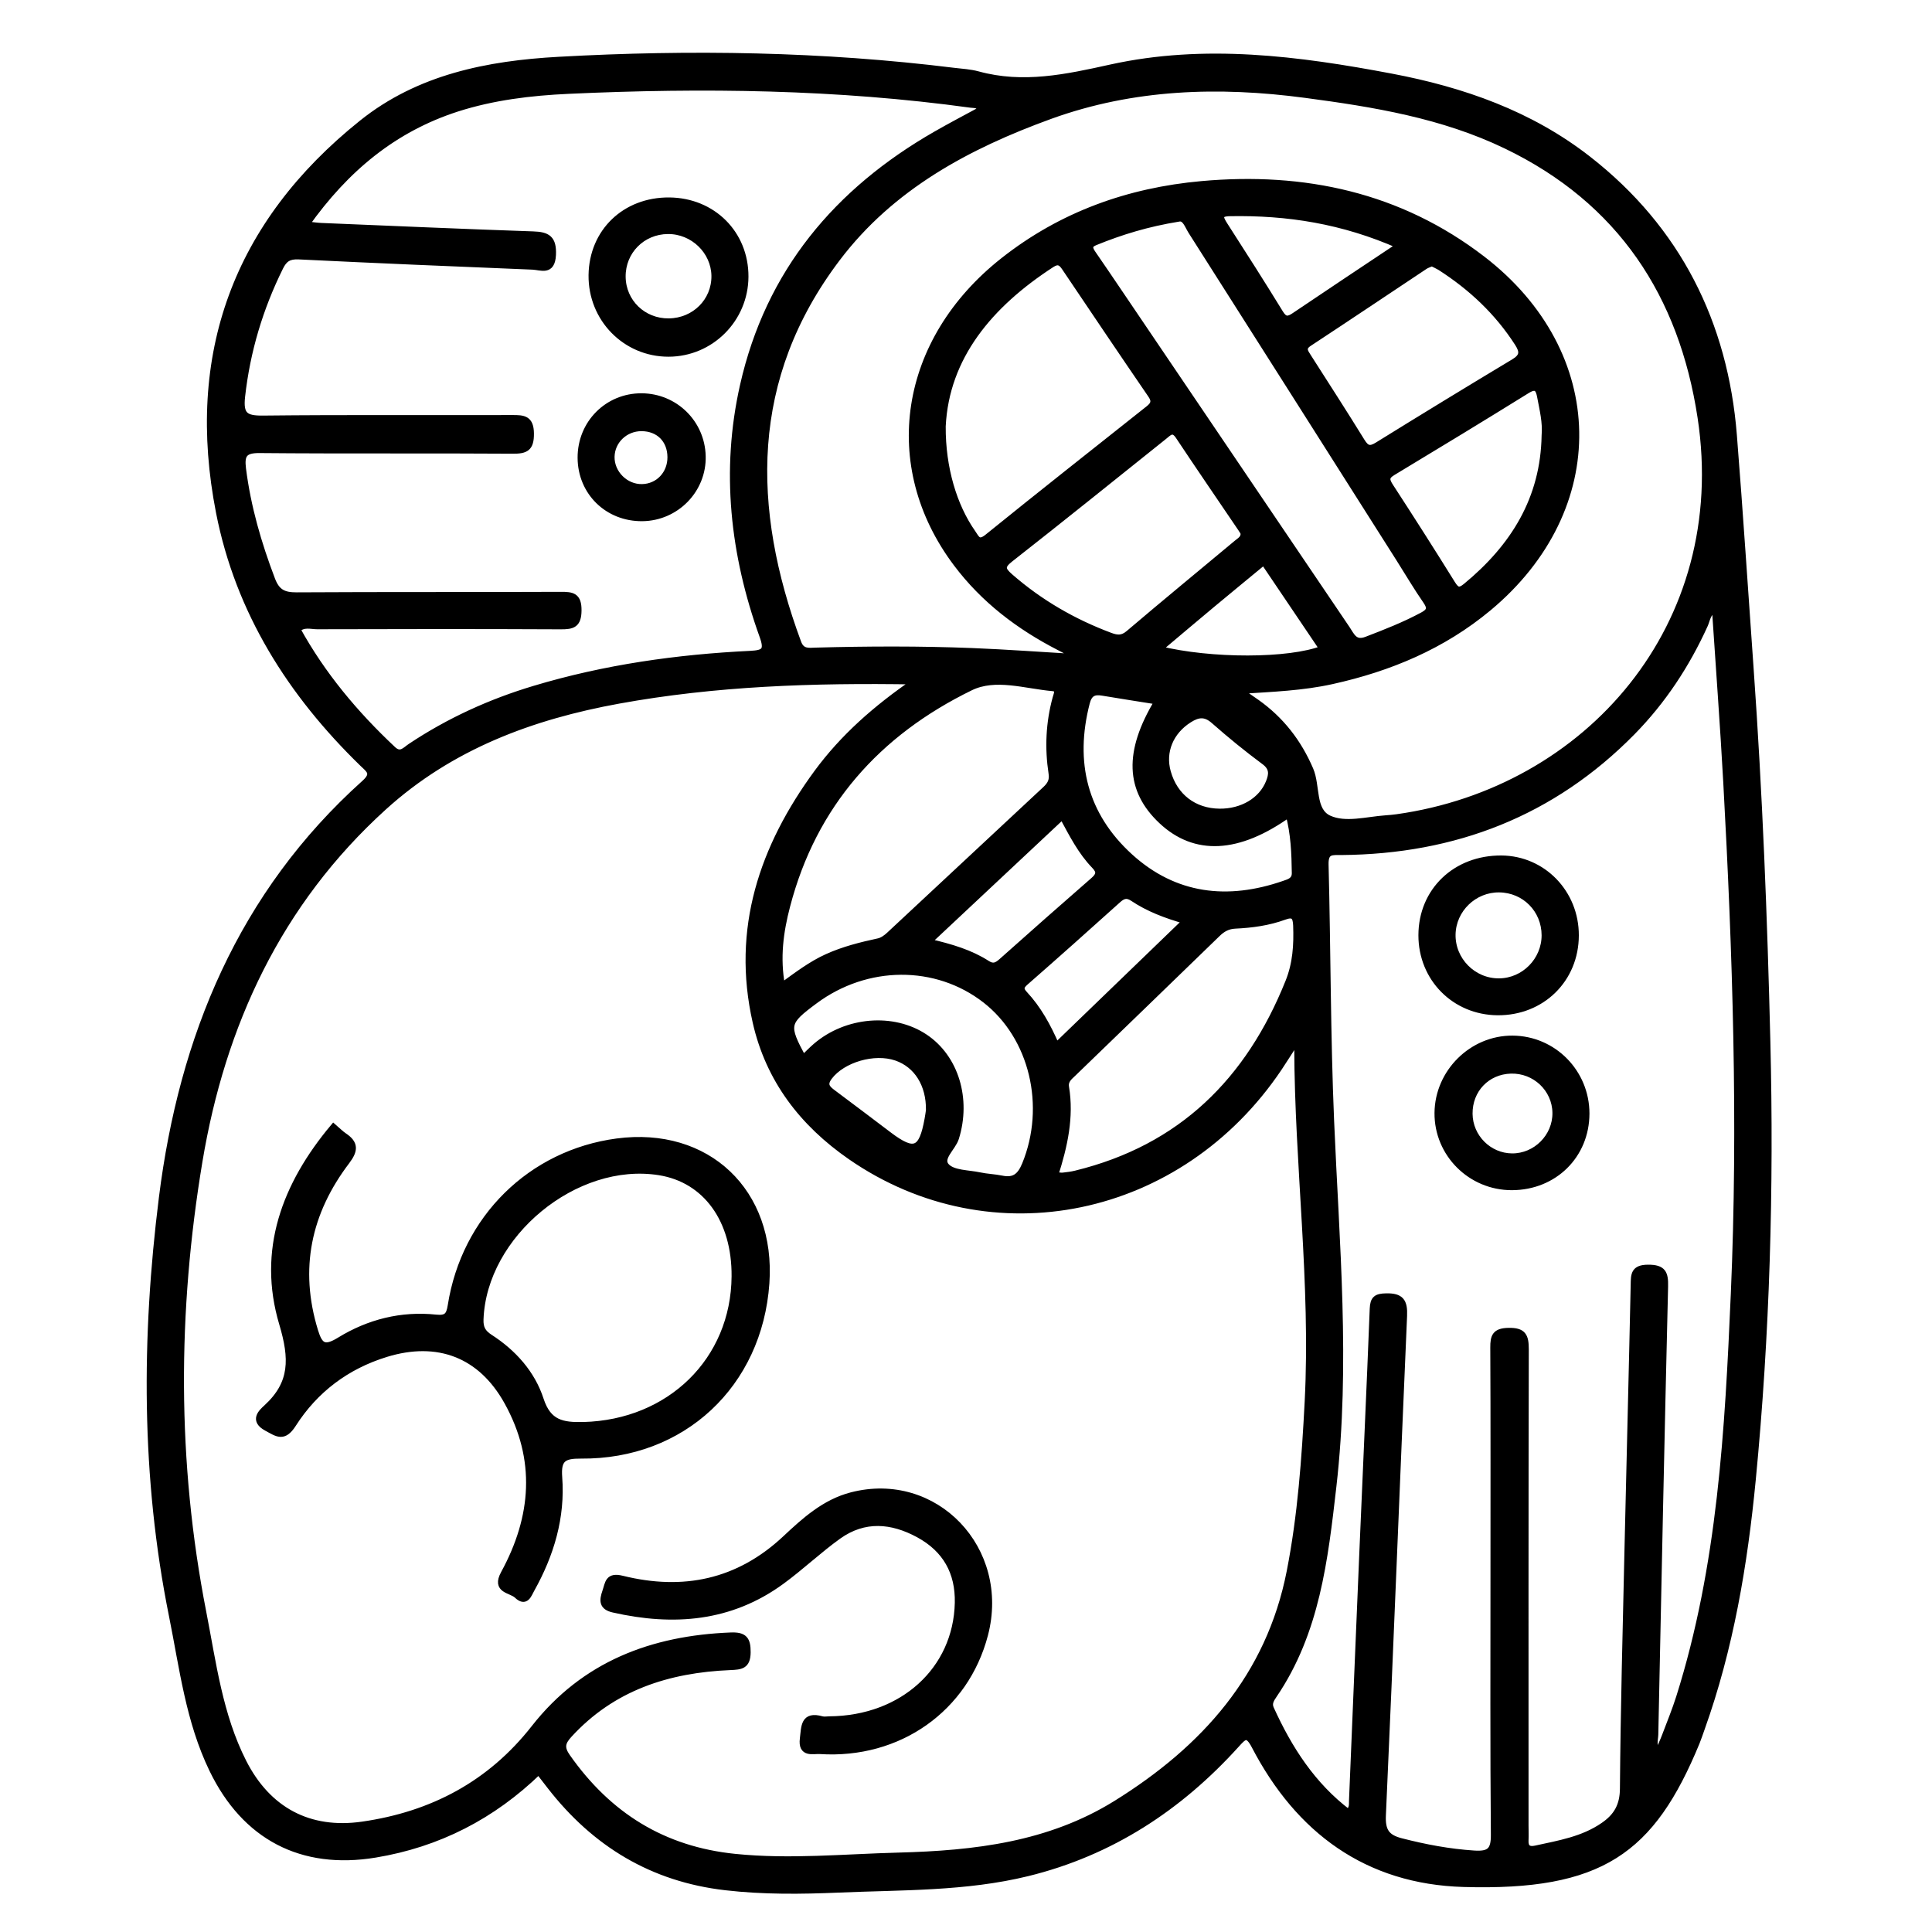 <?xml version="1.0" encoding="utf-8"?>
<!-- Generator: Adobe Illustrator 23.0.0, SVG Export Plug-In . SVG Version: 6.00 Build 0)  -->
<svg version="1.0" xmlns="http://www.w3.org/2000/svg" xmlns:xlink="http://www.w3.org/1999/xlink" x="0px" y="0px"
	 viewBox="0 0 3000 3000" style="enable-background:new 0 0 3000 3000;" xml:space="preserve">
<style type="text/css">
	.st0{stroke:#000000;stroke-width:10;stroke-miterlimit:10;}
</style>
<g id="Layer_1">
</g>
<g id="Layer_2">
	<g>
		<path class="st0" d="M836.5,2750.4c-71.8,69.7-156,112.9-253.8,129.1c-114.1,18.9-202.3-27.4-252.7-131.5
			c-36.7-75.6-46.3-158-62.6-238.9c-43.5-215.5-42.8-432.7-15.7-649.1c31.2-249.1,122.9-471.9,314.5-643.9
			c16.8-15.1,6.8-21-3.1-30.6c-111.7-108.6-192.5-236-222.7-389.9c-48-244.9,26.5-448,221.6-604.3c88.6-71,195.4-92,305.5-98.1
			c205-11.4,409.8-8.2,613.8,17.1c12.4,1.5,25.1,2.1,37.1,5.4c70.2,19.3,137.5,4.7,206.6-10.6c145.6-32.1,290.9-13.2,435.2,14.1
			c110.9,21,215.8,57.7,305.7,127.9c139.3,108.6,212.3,255.2,226.1,428.6c9.6,120.7,17.4,241.7,26,362.5
			c13.7,193,21.3,386.1,26,579.4c5.6,227.2-0.8,454.1-22.7,680.4c-12.7,131.3-34.5,261.2-79.2,386.1c-2.6,7.2-5,14.6-7.9,21.7
			c-69.6,168.6-148.3,225.4-361.4,219.3c-150-4.3-256.2-82.9-324.5-214c-11.3-21.7-16.9-15-28.7-2c-88.6,98-195.2,167.7-324.2,199.3
			c-96,23.5-194.8,21.2-292.7,25.4c-58.5,2.5-117.2,3.2-175.9-3.6c-113.8-13.1-202.8-67.2-272.2-156.4
			C848.8,2766.3,842.9,2758.8,836.5,2750.4z M1421.7,1057.8c-160.8-2.7-311.6,2.7-460.8,29.8c-135.4,24.6-261.1,71.2-365.3,165.8
			c-163.2,148.1-250.8,337.2-286.2,549.7c-38.8,232.9-39.7,467.2,5.9,700.3c15.5,79.2,25.3,159.6,62.5,232.9
			c37.9,74.6,102.1,109.2,185,97.3c108.2-15.5,198.6-63.2,266.8-150.2c77.6-99,183-138.7,305.2-143.5c20.6-0.8,26,5.7,25.8,25.9
			c-0.2,21.1-10.3,21.8-26.6,22.5c-96.5,4-183.2,31.7-250.6,105.5c-10.8,11.8-12.6,20.2-2.7,34.3c63.9,91,148.9,144.3,260.8,155.6
			c84.9,8.6,169.2,0.2,253.8-2c118.1-3.1,233.8-16.4,337.7-80.9c137.2-85.2,238.1-197.7,270-360.6c17-86.9,23.3-175.3,27.9-263.7
			c9.5-184-15.7-367-16.2-550.7c0-1-2.7-1.9-5.4-3.8c-7.8,12-15.3,24.1-23.2,35.9c-153.6,228.9-446.3,289.6-665.2,138
			c-74.6-51.7-126.9-119.5-147.2-208.9c-32.8-144.7,10.4-271.6,95.4-387.4C1309.3,1145.1,1359.3,1100.6,1421.7,1057.8z
			 M2663.2,944.4c-11.9,7-12.4,17.5-16.1,25.8c-28.1,61.9-64.9,117.9-112.6,166.5c-124,126.1-276.1,184.6-451.5,186
			c-14.4,0.1-25.5-2.2-25,19.6c3.4,132.8,3,265.7,8.6,398.3c8,189.3,25.3,378.3,3.5,567.8c-13,113.2-25.7,225.9-92.1,323.7
			c-4.3,6.4-8.6,12.7-4.8,21.2c28.4,62.6,64.8,119,120.3,161.1c7.2-6.3,6-12.4,6.2-17.9c5.4-128.8,10.6-257.7,16.1-386.5
			c5.3-125.9,11.2-251.8,16.1-377.8c0.6-15.2,5.5-18.6,20.4-18.9c22.8-0.5,28.6,7.5,27.6,29.9c-11.3,258.6-21.2,517.2-32.9,775.8
			c-1.1,24.5,6.3,34.6,28.5,40.3c37.3,9.6,74.7,16.7,113.4,19.2c23.7,1.5,31.3-4.4,31.1-29.3c-1.2-135.7-0.6-271.4-0.6-407.2
			c0-116.5,0.3-232.9-0.3-349.4c-0.1-17.3,2.7-25.3,23.2-25.7c22.9-0.5,26.6,7.9,26.6,28.4c-0.6,246.4-0.4,492.8-0.4,739.2
			c0,7.7,0.4,15.4,0,23.1c-0.6,11.8,5.1,15.5,15.9,13.2c36.6-8,73.7-14,105.6-36.1c20.5-14.1,30.2-30.8,30.4-57.3
			c1-124.1,4.3-248.2,7.1-372.3c3.1-136.6,6.7-273.2,9.6-409.9c0.3-15.8-0.1-26.3,22-26.4c23.2-0.1,26.6,8.4,26.1,28.8
			c-5.6,231.9-10.4,463.7-15.2,695.6c-0.2,8.5-4.1,18.1,4.4,28.4c4.5-10.5,8.3-18.2,11.3-26.3c7.5-19.8,15.5-39.4,21.9-59.5
			c64.5-204.1,75.8-415.7,85-627c11.5-264.6,2.8-529.2-11.7-793.6C2676,1125.5,2669.2,1035.8,2663.2,944.4z M1924.8,1072.5
			c12.7,8.8,19.6,13.5,26.4,18.3c37.8,26.8,64.8,61.5,83.2,104.3c11,25.6,2.6,63.8,29.2,76c25.5,11.7,58.6,2,88.3-0.1
			c5.8-0.4,11.5-0.9,17.2-1.7c296.8-41.6,521-297.5,471.9-621c-28.9-190.5-124.4-336.7-302.4-422.3c-98.6-47.5-204.7-64.8-311.6-79
			c-134.3-17.9-267.3-13.8-395.9,32.7c-128.3,46.5-247,110.1-331.2,221.4c-140.6,185.8-138.1,387.8-60.7,596.8
			c5.6,15.2,16.5,13.1,27.9,12.7c80.9-2.2,161.7-2.5,242.5,0.7c53.2,2.1,106.3,6.1,165.5,9.5c-13.6-7.1-21.8-11.5-30.2-15.8
			c-62.5-32.1-117.3-73.7-159.7-130.2c-114.3-152.1-84.3-345.9,72.8-469.9c90.3-71.3,194.4-108.5,307.9-118.7
			c158.9-14.3,306.9,17.2,435.5,115.9c190.9,146.6,194.6,388,9.9,541.8c-71.1,59.2-153.6,93.7-243.2,113.5
			C2022.9,1067.4,1977.1,1069.2,1924.8,1072.5z M475.3,348.8c12.3,1.3,18,2.2,23.7,2.4c109.6,4.5,219.1,9.4,328.7,13.1
			c22.5,0.7,31.7,6.2,30.6,31.4c-1.3,27.5-18,18.6-31.3,18c-121.1-4.9-242.2-10-363.3-15.9c-15.1-0.7-22.5,4.2-28.8,17.1
			c-31.4,63.5-51.4,129.9-59.3,200.7c-3.3,29.5,5.4,35,33,34.7c128.9-1.4,257.9-0.4,386.9-0.8c17.3-0.1,28.4,0.5,28.6,23.7
			c0.2,22.8-7.8,26.5-28.2,26.3c-130.9-0.9-261.8,0.2-392.7-1c-24.2-0.2-28.9,7.5-26.2,29.4c7.5,59.5,24,116.3,45.3,172.2
			c7.5,19.8,18.3,24.8,38.3,24.7c136.7-0.8,273.3-0.2,410-0.8c18-0.1,27.6,1.3,27.4,23.9c-0.2,22-8.9,24.4-27.3,24.3
			c-126.1-0.6-252.2-0.5-378.2-0.1c-9.8,0-20.8-4.2-31,5.1c39,70.9,90,131.6,148.5,186.5c11.9,11.2,19.4,1,27.4-4.3
			c59.7-39.8,124.3-69.2,192.8-89.7c109.3-32.8,221.5-48.6,335.2-54.1c21.8-1.1,27.1-5.4,18.9-28.1
			c-45.5-126.6-60.1-256.6-30.3-388.7c39.6-175.8,145.7-302.2,300.1-390.5c23-13.2,46.6-25.5,69.8-38.1c-4.2-8.4-10.6-7.2-16.1-7.9
			c-207.6-28.6-416.1-31.2-625-21.6c-58.7,2.7-117,9.7-173.2,27.7C611.7,200,537.1,261.7,475.3,348.8z M1214.1,1531.2
			c24.3-17.6,45.7-33.9,70.3-45c25.6-11.6,52.5-18.3,79.8-24.2c6.1-1.3,12.1-5.7,16.8-10.1c80.9-75.3,161.6-150.8,242.5-226.1
			c7.4-6.9,11.5-13.6,9.7-24.9c-6-39.3-4.3-78.5,6.3-117.1c1.7-6.1,6-14.6-4.9-15.6c-42.7-3.8-88.9-19.8-127.8-0.8
			c-144.3,70.4-243.8,181.6-284.9,339.5C1211.6,1446.3,1205.8,1487.3,1214.1,1531.2z M1830,339.2c-48.4,7.8-89.6,20.5-129.8,36.9
			c-10.7,4.4-8.4,10.5-3.3,17.9c13.2,19,26,38.1,39,57.2c118.5,175.1,237,350.2,355.5,525.3c7.3,10.8,11.9,24.2,30.7,17
			c29.7-11.4,59.1-22.9,87.1-38c11-5.9,13-11.2,5.5-22.1c-14.8-21.3-27.9-43.7-41.8-65.6c-107.6-169.6-215.1-339.2-322.9-508.6
			C1844.2,350,1840.4,336.7,1830,339.2z M1463.5,662c-0.4,65.1,17.7,124.2,46.6,165.4c5.9,8.4,9,18.4,23.3,6.8
			c82.9-67.1,166.6-133,250.1-199.3c7.9-6.3,10.7-11.7,4.1-21.4c-45-65.7-89.5-131.8-134-197.9c-5.7-8.5-10.7-11.6-20.6-5.2
			C1536.3,473.1,1468.8,554.2,1463.5,662z M1638.2,1824.8c5.2,0.5,8.9,1.4,12.6,1c6.7-0.7,13.4-1.6,19.9-3.2
			c163.6-40,268.7-144.5,330.2-297.9c11.5-28.6,13.2-57.5,12.1-87.6c-0.6-14.2-4.4-19.1-18.8-13.8c-24.5,9-50.4,12.5-76.3,13.7
			c-11.6,0.6-19.7,5.2-27.6,12.9c-74.5,72.3-149.1,144.4-223.7,216.5c-6.1,5.9-13.3,11.1-11.6,21.6
			C1662.7,1734.7,1652.7,1779.4,1638.2,1824.8z M1931.3,827.3c-1.3-2.1-2.7-4.6-4.4-7c-32.3-47.7-64.9-95.2-96.8-143.2
			c-9-13.4-15.5-5.1-22.8,0.7c-79.5,63.6-158.8,127.5-238.9,190.3c-14.6,11.4-11.8,17.1,0,27.5c46.2,40.3,98.2,70.4,155.5,91.8
			c10.5,3.9,18.7,4.9,28.7-3.6c55.6-47.3,112-93.6,168.1-140.4C1925.5,839.4,1932.2,836,1931.3,827.3z M2223.5,408.3
			c-4,1.8-7.8,2.9-10.9,4.9c-60,39.9-119.9,80.1-180.1,119.7c-11.1,7.3-6.2,13.6-1.4,21.1c27.9,43.7,56.1,87.3,83.3,131.4
			c7.1,11.5,12.7,13.5,24.6,6.1c70.2-43.5,140.8-86.6,211.6-129.1c14.3-8.6,14.8-16.3,6.3-29.5c-31.3-48.7-72.3-87.1-120.7-118.1
			C2232.2,412.4,2227.8,410.5,2223.5,408.3z M1247.1,1643.5c7.5-7.2,13.5-13.4,19.9-18.9c47.6-40.8,119.8-46.8,168.9-14.1
			c48,31.9,67,96.3,48.2,156.6c-4.8,15.4-26.6,31.3-14.5,44.2c10.5,11.1,33.8,10.3,51.6,14.1c11.2,2.4,22.9,2.7,34.2,5
			c19.4,4,28.9-3.6,36.5-22c37.2-90.8,11.7-198.6-61.9-255.8c-76.2-59.2-184.4-58.6-265.2,1.6
			C1220.1,1587.4,1219.1,1591.8,1247.1,1643.5z M2398.8,676.4c1.8-20.6-3.2-40.3-6.9-60.1c-2.2-12-5.8-19.5-20.6-10.3
			c-69.3,43-138.9,85.3-208.8,127.4c-11.5,6.9-9.9,12.6-3.5,22.4c32.4,49.8,64.4,100,95.8,150.5c6.6,10.6,11.1,12.9,21.6,4.2
			C2350.5,849.5,2397.1,774.7,2398.8,676.4z M1797.7,1089c-30.6-4.9-58.1-9.1-85.4-13.7c-13.4-2.3-21.1,0.8-25,15.7
			c-24.1,93-3.7,174.8,67.1,239.3c69.6,63.3,152.1,72.7,239.8,42.2c7.9-2.7,16.9-5.2,16.7-16.9c-0.4-30.5-1.5-60.9-9.7-91.5
			c-78.7,56.2-145.4,59.3-197.4,10.5C1752.7,1226.6,1750,1167.9,1797.7,1089z M1649.7,1267.2c-69.1,64.8-137,128.4-208.4,195.3
			c36.3,8.4,65.6,17.3,91.6,34c9.4,6,15.2,3,22.5-3.5c47.3-42.2,94.8-84.1,142.6-125.8c8.9-7.8,10.8-13.7,1.6-23.1
			C1678.7,1322.5,1665.2,1295.9,1649.7,1267.2z M2173.2,381.3c-88.1-39-174.3-52.2-263.5-50.6c-18.4,0.3-15.5,7.6-8.1,19.1
			c29.1,45.2,58,90.5,86.1,136.3c7,11.5,12.7,10.9,22.5,4.2C2062.7,454.8,2115.4,419.9,2173.2,381.3z M1640.2,1624.2
			c67.6-65.2,132.9-128.3,201.3-194.3c-31.9-9.1-58.5-19.4-82.3-35.3c-9-6-15.1-4.5-22.7,2.2c-47.9,43.1-95.9,86-144.4,128.4
			c-7.9,6.9-8,11.3-1.3,18.5C1611.8,1566.3,1626.7,1592.9,1640.2,1624.2z M2053.8,1007.6c-30.2-44.8-60.2-89.1-91.4-135.4
			c-27.5,22.7-54.1,44.5-80.5,66.5c-26.9,22.4-53.5,45-82.4,69.3C1880.5,1028,2001.9,1027.7,2053.8,1007.6z M1893.6,1260.7
			c35.4,0.4,65.6-17.6,76.9-45.8c5-12.4,6.1-22.5-7.1-32.3c-27-20-53.1-41.3-78.3-63.5c-13.6-12.1-24.8-10.5-38.6-1.8
			c-29.2,18.4-42.4,49.9-33.4,81.7C1823.8,1237.1,1854,1260.3,1893.6,1260.7z M1442.8,1723.9c0.6-40.3-19.1-70.8-50.8-81.8
			c-34.8-12-83.9,2.8-104.4,29.9c-9.3,12.3-3.5,18.2,5.8,25.1c29.2,21.7,58.1,43.7,87.1,65.6c39.1,29.4,51.2,24.5,60.1-24.6
			C1441.7,1732.4,1442.4,1726.7,1442.8,1723.9z"/>
		<path class="st0" d="M517.9,1750.1c6.1,5.2,10.7,10.1,16.2,13.8c17.5,11.7,17.2,22.1,4.1,39.4c-60.2,79.2-78.9,166.9-49.2,263.6
			c7.3,23.8,14.9,29,38.7,14.3c45.1-27.7,95.6-40.5,149-34.9c16.6,1.7,21-3,23.5-18.8c21.3-135.7,124.3-236.9,257.9-254.7
			c140-18.6,241.6,77.7,231.6,219.8c-11,157.3-129.9,268.7-287.5,267.3c-27.1-0.2-36.4,5.1-34.2,34c4.7,62-12.6,119.8-42.8,173.8
			c-4.7,8.5-8.8,22.3-22.2,9.5c-9.6-9.1-34.8-7.5-20.4-33.9c47.8-87.6,54.9-177.2,5.2-266.7c-40.8-73.5-108-99.2-188.7-74.3
			c-61.2,18.9-110,55.7-144.1,109.1c-14.6,22.9-24.5,14.5-40.8,5.7c-21.3-11.5-8.7-23.5-0.2-31.2c41.5-38,40.5-76.6,24.5-130.5
			C404.5,1941.7,442.5,1840,517.9,1750.1z M1141,1982c0.7-87.8-44.6-150.5-117.1-162.1c-130.6-20.9-273.3,97-278.1,228.8
			c-0.5,13.5,3.7,20.9,14.6,28c36.7,23.6,65.7,56,78.9,96.7c12,36.8,34.1,40.4,66.6,39.7C1040.1,2209.7,1140,2112.5,1141,1982z"/>
		<path class="st0" d="M1287.9,2670.1c113.4-0.8,197.4-77,199.7-181.1c1.1-47.8-19.2-83.5-61-106.3c-41.9-22.8-84.6-26.4-124.9,2.4
			c-30.4,21.8-57.7,47.9-87.9,70c-79.5,58.2-168,65-261.2,43.9c-17.8-4-17.1-13.8-12.3-27.7c4.4-12.7,3.8-25,25.6-19.6
			c94.9,23.5,180.5,6.2,253.7-62.4c30-28.1,61-56.3,102.7-67.1c129.6-33.6,241.6,83.5,206.9,216.1
			c-30.1,115-133.6,188.3-255.9,180.4c-11-0.7-29.4,5.6-26.3-18.8c2.3-18.5,0.7-38,29.2-29.9C1280,2671,1284,2670.1,1287.9,2670.1z"
			/>
		<path class="st0" d="M2325.5,1571.5c-66.7-0.5-118.1-52.5-118-119.3c0.1-68.8,53-119.4,124.1-118.8c64.3,0.6,115.2,53.3,115,119.1
			C2446.5,1520.6,2394.1,1572,2325.5,1571.5z M2398.8,1452.3c-0.1-39.8-31.1-71.2-70.9-71.6c-39.1-0.4-71.9,31.2-72.7,70.2
			c-0.8,40.2,32.4,73.7,72.6,73.3C2366.8,1523.9,2398.8,1491.4,2398.8,1452.3z"/>
		<path class="st0" d="M2347.6,1843.1c-63.9,0.1-115.6-51.6-115.1-114.9c0.5-63.1,53.3-115.5,116.2-115.1
			c63.5,0.4,114.5,52.3,114.4,116.2C2462.9,1794,2413.2,1843,2347.6,1843.1z M2281.6,1729.6c0.4,36.3,30.1,66.1,66.2,66.4
			c37.2,0.3,68.3-30.9,67.8-68.1c-0.5-37.2-31.9-66.9-69.6-65.8C2308.7,1663.2,2281.2,1692.1,2281.6,1729.6z"/>
		<path class="st0" d="M1039.1,311.6c67.6,0.5,118.4,51.3,118.1,118.1c-0.3,65.8-53.5,119.1-119.1,119.2
			c-66.8,0.1-120-54.2-119.2-121.7C919.8,360,970.6,311.1,1039.1,311.6z M1037.1,358.4c-39.9,0.3-71,31.7-70.6,71.4
			c0.4,39.4,32.2,70.1,72.1,69.6c40.2-0.5,71.5-31.8,71.1-71C1109.2,389.9,1076.3,358.1,1037.1,358.4z"/>
		<path class="st0" d="M997.3,804.3c-53.7,0.5-95.2-40.1-95.4-93.5c-0.2-53.3,41.5-95.3,94.3-95.1c51.6,0.2,93.3,40.9,94.6,92.5
			C1092.2,760.3,1050,803.8,997.3,804.3z M1041.4,709.7c-0.2-26.9-18.4-45.1-45.2-45.2c-25.5-0.1-46.4,19.7-46.9,44.7
			c-0.5,25.8,21.9,48.1,47.8,47.5C1022.5,756.2,1041.6,735.8,1041.4,709.7z"/>
	</g>
</g>
</svg>
